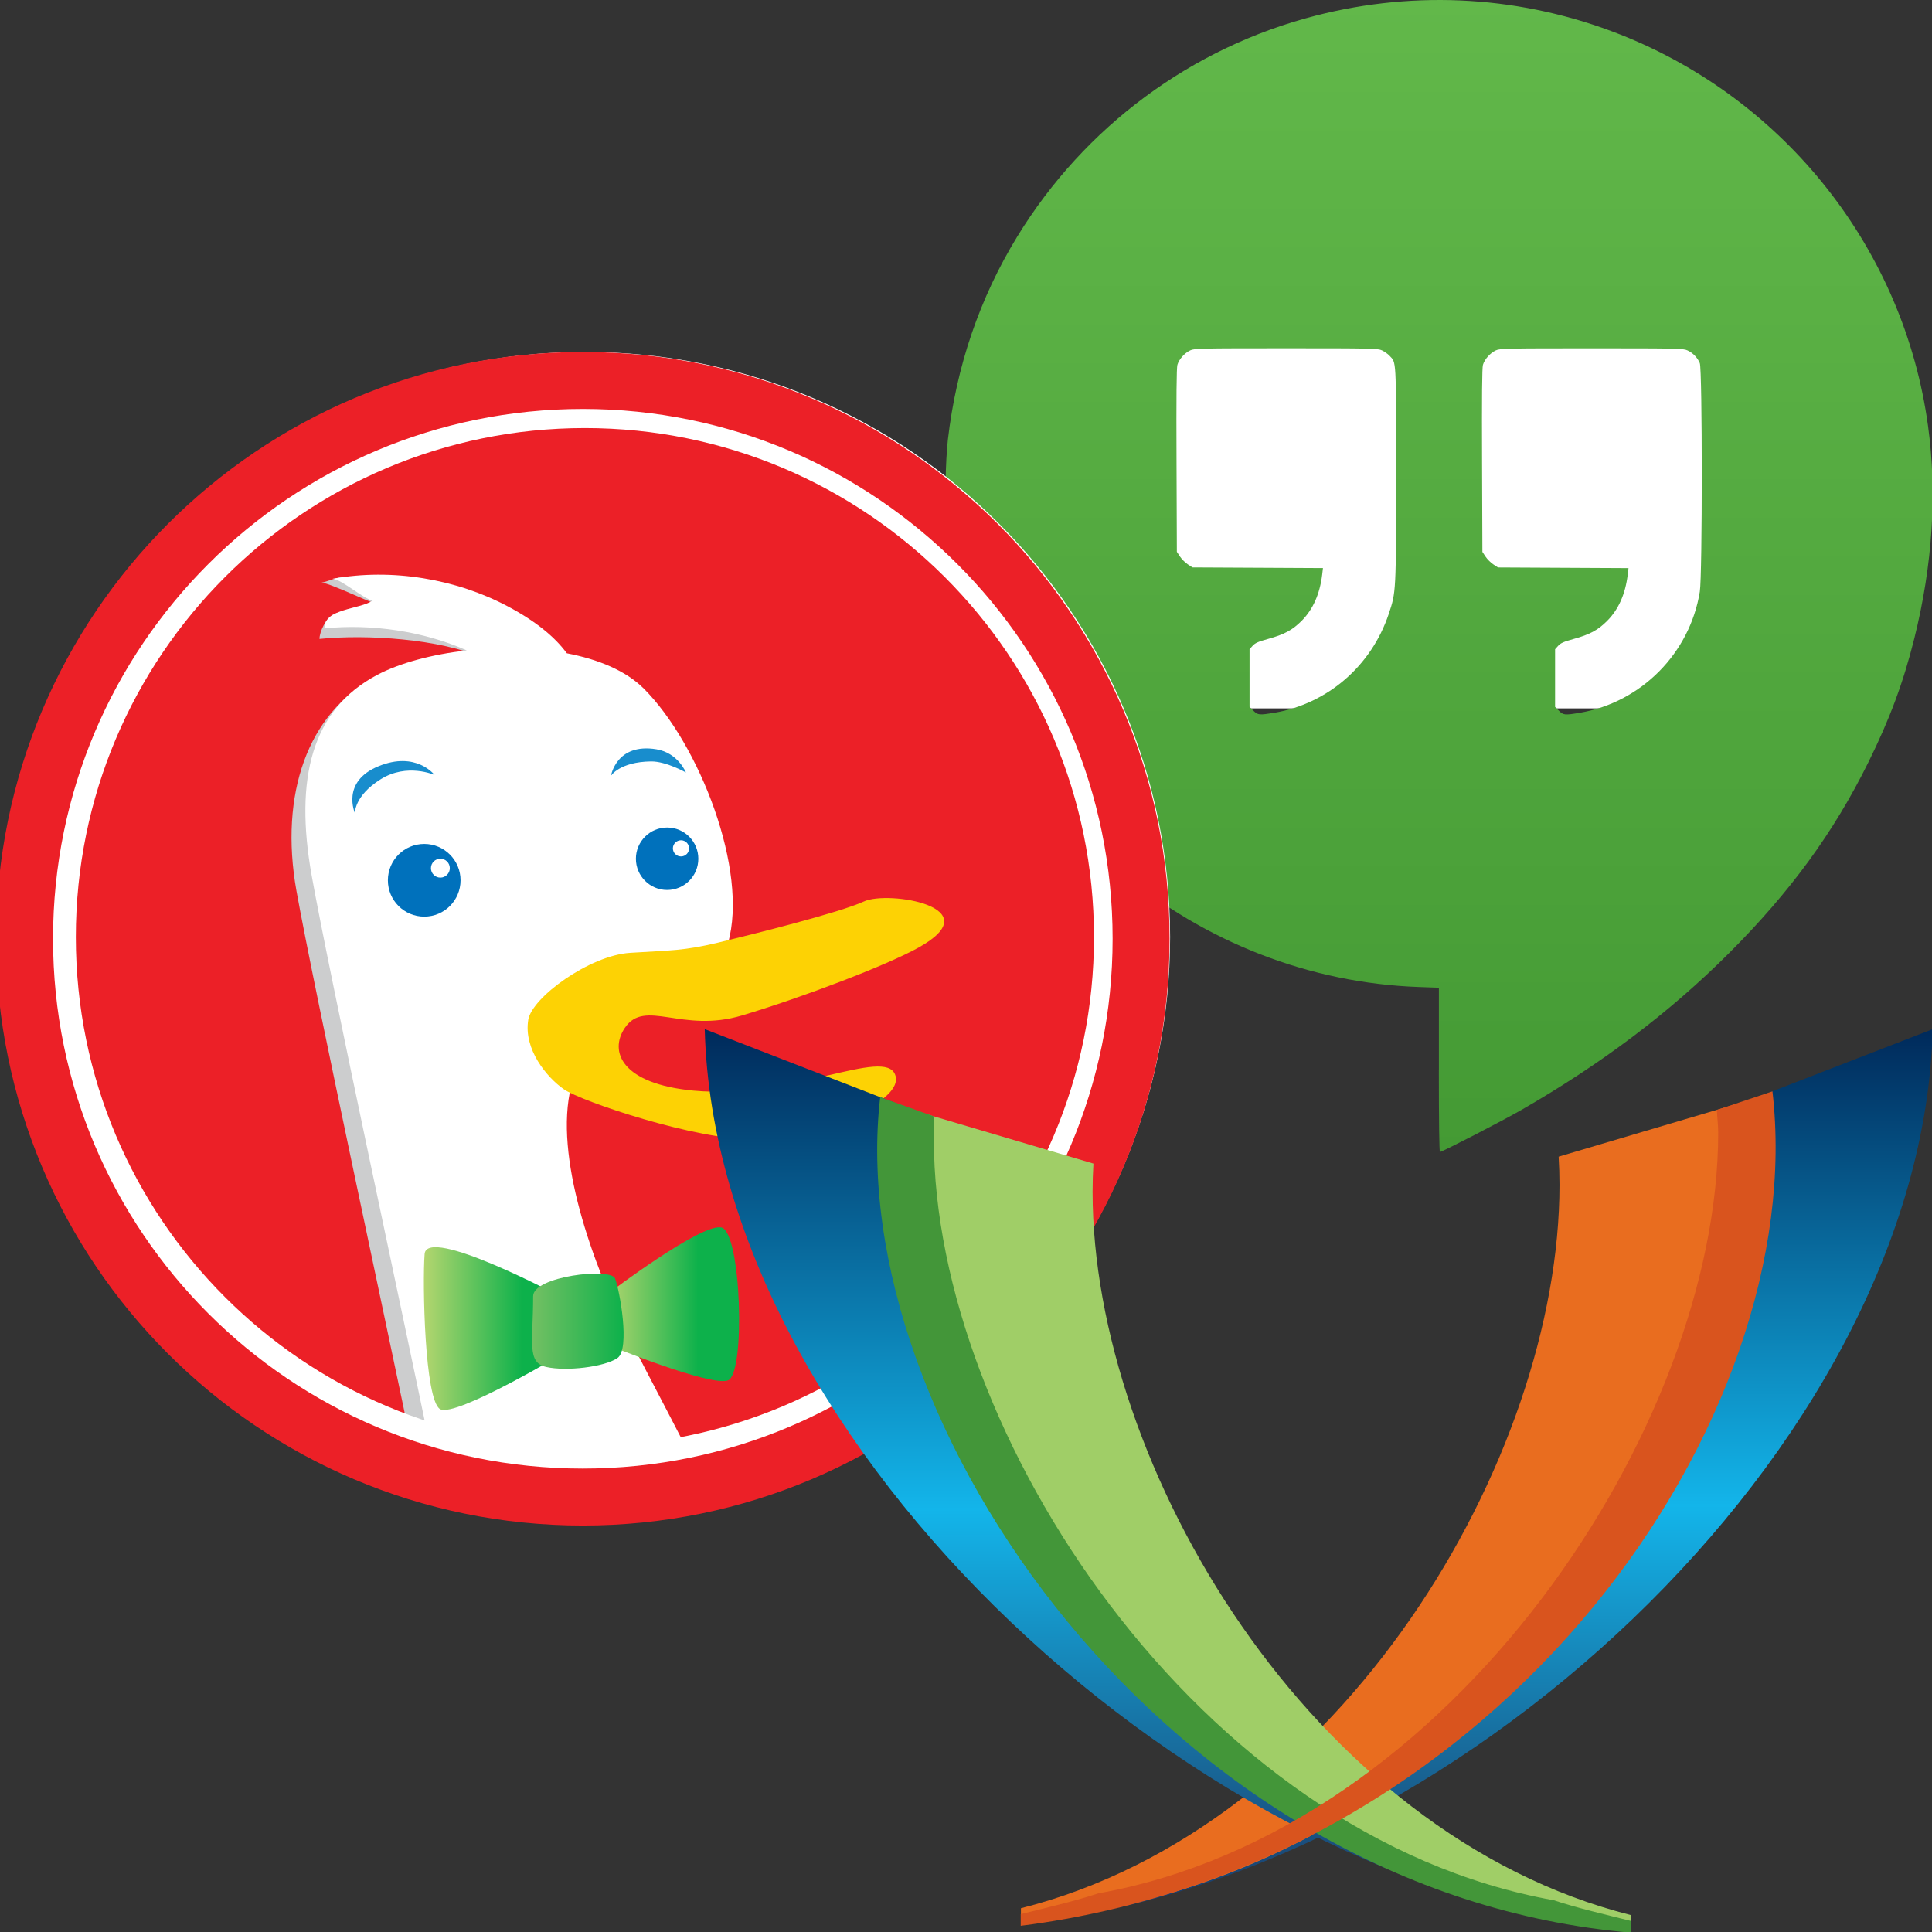 <?xml version="1.0" encoding="UTF-8" standalone="no"?>
<!-- Created with Inkscape (http://www.inkscape.org/) -->

<svg
   xmlns:dc="http://purl.org/dc/elements/1.1/"
   xmlns:cc="http://creativecommons.org/ns#"
   xmlns:rdf="http://www.w3.org/1999/02/22-rdf-syntax-ns#"
   xmlns:svg="http://www.w3.org/2000/svg"
   xmlns="http://www.w3.org/2000/svg"
   xmlns:xlink="http://www.w3.org/1999/xlink"
   xmlns:sodipodi="http://sodipodi.sourceforge.net/DTD/sodipodi-0.dtd"
   xmlns:inkscape="http://www.inkscape.org/namespaces/inkscape"
   version="1.1"
   width="48"
   height="48"
   id="svg4528"
   inkscape:version="0.48.4 r9939"
   sodipodi:docname="protocols.svg"
   inkscape:export-filename="/home/adansdpc/Imágenes/Waalt/Chat/gmailxmpp.png"
   inkscape:export-xdpi="90"
   inkscape:export-ydpi="90">
  <rect width="100%" height="100%" fill="#333333" stroke="none"/>
  <sodipodi:namedview
     pagecolor="#ffffff"
     bordercolor="#666666"
     borderopacity="1"
     objecttolerance="10"
     gridtolerance="10"
     guidetolerance="10"
     inkscape:pageopacity="0"
     inkscape:pageshadow="2"
     inkscape:window-width="2560"
     inkscape:window-height="1391"
     id="namedview23"
     showgrid="false"
     inkscape:snap-global="true"
     inkscape:snap-page="true"
     inkscape:snap-bbox="true"
     inkscape:bbox-paths="true"
     inkscape:bbox-nodes="true"
     inkscape:snap-bbox-edge-midpoints="true"
     inkscape:zoom="1.22"
     inkscape:cx="45.233085"
     inkscape:cy="18.650792"
     inkscape:window-x="0"
     inkscape:window-y="25"
     inkscape:window-maximized="1"
     inkscape:current-layer="svg4528" />
  <defs
     id="defs4530">
    <linearGradient
       x1="-1807.2"
       y1="125.86"
       x2="-1807.2"
       y2="0"
       id="SVGID_1_-0"
       gradientUnits="userSpaceOnUse"
       gradientTransform="translate(1916,0)">
      <stop
         id="stop4302-3"
         style="stop-color:#1b3967;stop-opacity:1"
         offset="0.011" />
      <stop
         id="stop4304-4"
         style="stop-color:#13b5ea;stop-opacity:1"
         offset="0.467" />
      <stop
         id="stop4306-7"
         style="stop-color:#002b5c;stop-opacity:1"
         offset="0.994" />
    </linearGradient>
    <linearGradient
       x1="-1073.2"
       y1="126.85"
       x2="-1073.2"
       y2="1.279e-13"
       id="SVGID_2_-1"
       gradientUnits="userSpaceOnUse"
       gradientTransform="matrix(-1,0,0,1,-1008.2,0)">
      <stop
         id="stop4313-6"
         style="stop-color:#1b3967;stop-opacity:1"
         offset="0.011" />
      <stop
         id="stop4315-2"
         style="stop-color:#13b5ea;stop-opacity:1"
         offset="0.467" />
      <stop
         id="stop4317-5"
         style="stop-color:#002b5c;stop-opacity:1"
         offset="0.994" />
    </linearGradient>
    <linearGradient
       inkscape:collect="always"
       xlink:href="#SVGID_1_-0-1"
       id="linearGradient4944"
       gradientUnits="userSpaceOnUse"
       gradientTransform="translate(1916,0)"
       x1="-1807.2"
       y1="125.86"
       x2="-1807.2"
       y2="0" />
    <linearGradient
       id="SVGID_1_-0-1"
       y2="0"
       gradientUnits="userSpaceOnUse"
       x2="-1807.2"
       gradientTransform="translate(1916,0)"
       y1="125.86"
       x1="-1807.2">
      <stop
         stop-color="#1b3967"
         offset=".011"
         id="stop4302-3-4" />
      <stop
         stop-color="#13b5ea"
         offset=".467"
         id="stop4304-4-0" />
      <stop
         stop-color="#002b5c"
         offset=".995"
         id="stop4306-7-6" />
    </linearGradient>
    <linearGradient
       inkscape:collect="always"
       xlink:href="#SVGID_2_-1-0"
       id="linearGradient4946"
       gradientUnits="userSpaceOnUse"
       gradientTransform="matrix(-1,0,0,1,-1008.2,0)"
       x1="-1073.2"
       y1="126.85"
       x2="-1073.2"
       y2="1.279e-13" />
    <linearGradient
       id="SVGID_2_-1-0"
       y2="1.279e-13"
       gradientUnits="userSpaceOnUse"
       x2="-1073.2"
       gradientTransform="matrix(-1,0,0,1,-1008.2,0)"
       y1="126.85"
       x1="-1073.2">
      <stop
         stop-color="#1b3967"
         offset=".011"
         id="stop4313-6-0" />
      <stop
         stop-color="#13b5ea"
         offset=".467"
         id="stop4315-2-1" />
      <stop
         stop-color="#002b5c"
         offset=".995"
         id="stop4317-5-9" />
    </linearGradient>
    <linearGradient
       inkscape:collect="always"
       xlink:href="#linearGradient4920"
       id="linearGradient4941"
       gradientUnits="userSpaceOnUse"
       gradientTransform="matrix(0.06,0,0,0.06,572.364,174.868)"
       x1="1316.665"
       y1="231.071"
       x2="1316.665"
       y2="-231.952" />
    <linearGradient
       inkscape:collect="always"
       id="linearGradient4920">
      <stop
         style="stop-color:#449a34;stop-opacity:1;"
         offset="0"
         id="stop4922" />
      <stop
         style="stop-color:#62b84a;stop-opacity:1"
         offset="1"
         id="stop4924" />
    </linearGradient>
    <linearGradient
       y2="-231.952"
       x2="1316.665"
       y1="231.071"
       x1="1316.665"
       gradientTransform="matrix(0.06,0,0,0.06,572.364,174.868)"
       gradientUnits="userSpaceOnUse"
       id="linearGradient5004"
       xlink:href="#linearGradient4920"
       inkscape:collect="always" />
    <linearGradient
       y2="-231.952"
       x2="1316.665"
       y1="231.071"
       x1="1316.665"
       gradientTransform="matrix(0.06,0,0,0.06,-42.219,13.812)"
       gradientUnits="userSpaceOnUse"
       id="linearGradient24641"
       xlink:href="#linearGradient4920-2"
       inkscape:collect="always" />
    <linearGradient
       inkscape:collect="always"
       id="linearGradient4920-2">
      <stop
         style="stop-color:#449a34;stop-opacity:1;"
         offset="0"
         id="stop4922-7" />
      <stop
         style="stop-color:#62b84a;stop-opacity:1"
         offset="1"
         id="stop4924-6" />
    </linearGradient>
    <clipPath
       id="clipPath26-4-2">
      <path
         d="m 200.978,431.179 c 0,83.87 67.976,151.846 151.846,151.846 83.864,0 151.867,-67.976 151.867,-151.846 0,-83.857 -68.003,-151.847 -151.867,-151.847 -83.87,0 -151.846,67.99 -151.846,151.847"
         id="path28-5-3"
         inkscape:connector-curvature="0" />
    </clipPath>
    <clipPath
       id="clipPath54-3-1">
      <path
         d="m 347.15,332.338 c 0,0 -36.141,19.277 -36.743,11.457 -0.608,-7.834 0,-39.758 4.211,-42.178 4.225,-2.406 34.344,15.661 34.344,15.661 l -1.812,15.06 z"
         id="path56-2-6"
         inkscape:connector-curvature="0" />
    </clipPath>
    <linearGradient
       inkscape:collect="always"
       xlink:href="#linearGradient62-5-2"
       id="linearGradient3047-6-3"
       gradientUnits="userSpaceOnUse"
       gradientTransform="matrix(38.755,0,0,-38.755,310.207,323.529)"
       spreadMethod="pad"
       x1="0"
       y1="0"
       x2="1"
       y2="0" />
    <linearGradient
       x1="0"
       y1="0"
       x2="1"
       y2="0"
       id="linearGradient62-5-2"
       gradientUnits="userSpaceOnUse"
       gradientTransform="matrix(38.755,0,0,-38.755,310.207,323.529)"
       spreadMethod="pad">
      <stop
         id="stop64-2-5"
         style="stop-color:#b4d66f;stop-opacity:1"
         offset="0" />
      <stop
         id="stop66-1-6"
         style="stop-color:#0db14b;stop-opacity:1"
         offset="0.691" />
      <stop
         id="stop68-3-3"
         style="stop-color:#0db14b;stop-opacity:1"
         offset="0.691" />
      <stop
         id="stop70-0-0"
         style="stop-color:#0db14b;stop-opacity:1"
         offset="1" />
    </linearGradient>
    <clipPath
       id="clipPath78-8-3">
      <path
         d="m 361.007,333.555 c 0,0 24.705,18.675 30.126,17.472 5.421,-1.216 6.624,-39.764 1.798,-41.589 -4.82,-1.792 -33.086,9.789 -33.086,9.789 l 1.162,14.328 z"
         id="path80-2-5"
         inkscape:connector-curvature="0" />
    </clipPath>
    <linearGradient
       inkscape:collect="always"
       xlink:href="#linearGradient86-6-2"
       id="linearGradient3049-4-7"
       gradientUnits="userSpaceOnUse"
       gradientTransform="matrix(36.111,0,0,-36.111,359.845,330.166)"
       spreadMethod="pad"
       x1="0"
       y1="0"
       x2="1"
       y2="0" />
    <linearGradient
       x1="0"
       y1="0"
       x2="1"
       y2="0"
       id="linearGradient86-6-2"
       gradientUnits="userSpaceOnUse"
       gradientTransform="matrix(36.111,0,0,-36.111,359.845,330.166)"
       spreadMethod="pad">
      <stop
         id="stop88-3-3"
         style="stop-color:#b4d66f;stop-opacity:1"
         offset="0" />
      <stop
         id="stop90-8-1"
         style="stop-color:#0db14b;stop-opacity:1"
         offset="0.691" />
      <stop
         id="stop92-8-1"
         style="stop-color:#0db14b;stop-opacity:1"
         offset="0.691" />
      <stop
         id="stop94-8-1"
         style="stop-color:#0db14b;stop-opacity:1"
         offset="1" />
    </linearGradient>
    <clipPath
       id="clipPath102-4-3">
      <path
         d="m 339.925,332.338 c 0,-12.64 -1.805,-18.074 3.616,-19.271 5.421,-1.21 15.654,0 19.277,2.407 3.61,2.413 0.595,18.669 -0.608,21.697 -1.203,3.001 -22.285,0.588 -22.285,-4.833"
         id="path104-0-4"
         inkscape:connector-curvature="0" />
    </clipPath>
    <linearGradient
       inkscape:collect="always"
       xlink:href="#linearGradient110-9-7"
       id="linearGradient3051-1-9"
       gradientUnits="userSpaceOnUse"
       gradientTransform="matrix(24.898,0,0,-24.898,339.637,325.534)"
       spreadMethod="pad"
       x1="0"
       y1="0"
       x2="1"
       y2="0" />
    <linearGradient
       x1="0"
       y1="0"
       x2="1"
       y2="0"
       id="linearGradient110-9-7"
       gradientUnits="userSpaceOnUse"
       gradientTransform="matrix(24.898,0,0,-24.898,339.637,325.534)"
       spreadMethod="pad">
      <stop
         id="stop112-6-8"
         style="stop-color:#73c063;stop-opacity:1"
         offset="0" />
      <stop
         id="stop114-9-4"
         style="stop-color:#0db14b;stop-opacity:1"
         offset="1" />
    </linearGradient>
    <linearGradient
       inkscape:collect="always"
       xlink:href="#SVGID_1_-0-1-0"
       id="linearGradient3069-6"
       gradientUnits="userSpaceOnUse"
       gradientTransform="translate(1916,0)"
       x1="-1807.2"
       y1="125.86"
       x2="-1807.2"
       y2="0" />
    <linearGradient
       id="SVGID_1_-0-1-0"
       y2="0"
       gradientUnits="userSpaceOnUse"
       x2="-1807.2"
       gradientTransform="translate(1916,0)"
       y1="125.86"
       x1="-1807.2">
      <stop
         stop-color="#1b3967"
         offset=".011"
         id="stop4302-3-4-9" />
      <stop
         stop-color="#13b5ea"
         offset=".467"
         id="stop4304-4-0-2" />
      <stop
         stop-color="#002b5c"
         offset=".995"
         id="stop4306-7-6-1" />
    </linearGradient>
    <linearGradient
       inkscape:collect="always"
       xlink:href="#SVGID_2_-1-0-5"
       id="linearGradient3071-3"
       gradientUnits="userSpaceOnUse"
       gradientTransform="matrix(-1,0,0,1,-1008.2,0)"
       x1="-1073.2"
       y1="126.85"
       x2="-1073.2"
       y2="1.279e-13" />
    <linearGradient
       id="SVGID_2_-1-0-5"
       y2="1.279e-13"
       gradientUnits="userSpaceOnUse"
       x2="-1073.2"
       gradientTransform="matrix(-1,0,0,1,-1008.2,0)"
       y1="126.85"
       x1="-1073.2">
      <stop
         stop-color="#1b3967"
         offset=".011"
         id="stop4313-6-0-0" />
      <stop
         stop-color="#13b5ea"
         offset=".467"
         id="stop4315-2-1-7" />
      <stop
         stop-color="#002b5c"
         offset=".995"
         id="stop4317-5-9-9" />
    </linearGradient>
  </defs>
  <g
     transform="matrix(1.038,0,0,1.038,-1.808,-1.808)"
     id="g24448">
    <g
       id="g24637"
       transform="translate(2.9224076e-7,1.742)">
      <rect
         y="5.583"
         x="27.189"
         height="11.372"
         width="15.72"
         id="rect4928-5"
         style="fill:#ffffff;fill-opacity:1;stroke:none" />
      <path
         inkscape:connector-curvature="0"
         id="path4912-7"
         d="m 36.182,25.606 0,-1.965 -0.479,-0.017 c -2.601,-0.092 -5.11,-1.064 -7.143,-2.767 -0.343,-0.287 -0.999,-0.934 -1.302,-1.285 -1.695,-1.959 -2.68,-4.339 -2.869,-6.934 -0.039,-0.529 -0.018,-1.611 0.041,-2.118 0.204,-1.755 0.763,-3.393 1.659,-4.856 1.611,-2.633 4.173,-4.53 7.145,-5.29 2.432,-0.623 4.965,-0.465 7.291,0.453 3.963,1.565 6.788,5.155 7.364,9.362 0.221,1.614 0.11,3.336 -0.328,5.094 -0.261,1.049 -0.589,1.931 -1.102,2.968 -0.829,1.676 -1.869,3.1 -3.33,4.56 -1.416,1.415 -3.044,2.645 -4.965,3.751 -0.447,0.258 -1.905,1.01 -1.957,1.01 -0.016,0 -0.026,-0.723 -0.026,-1.965 z m -3.937,-8.546 c 1.277,-0.219 2.32,-1.121 2.737,-2.367 0.175,-0.525 0.175,-0.511 0.175,-3.344 0,-2.798 0.008,-2.66 -0.157,-2.835 -0.04,-0.043 -0.121,-0.1 -0.181,-0.128 -0.102,-0.047 -0.223,-0.05 -2.293,-0.05 -2.056,0 -2.192,0.003 -2.293,0.049 -0.135,0.061 -0.272,0.214 -0.31,0.347 -0.021,0.071 -0.027,0.763 -0.021,2.289 l 0.008,2.187 0.074,0.112 c 0.041,0.062 0.125,0.146 0.187,0.187 l 0.112,0.074 1.562,0.008 1.562,0.008 -0.018,0.154 c -0.057,0.469 -0.222,0.839 -0.497,1.113 -0.217,0.217 -0.412,0.322 -0.797,0.428 -0.239,0.066 -0.311,0.098 -0.371,0.164 l -0.074,0.082 0,0.69 0,0.69 0.092,0.092 c 0.107,0.107 0.141,0.11 0.504,0.048 z m 7.312,0 c 1.47,-0.252 2.631,-1.424 2.87,-2.897 0.063,-0.387 0.062,-5.321 0,-5.471 -0.056,-0.133 -0.163,-0.244 -0.295,-0.305 -0.102,-0.047 -0.223,-0.05 -2.293,-0.05 -2.056,0 -2.192,0.003 -2.293,0.049 -0.135,0.061 -0.272,0.214 -0.31,0.347 -0.021,0.071 -0.027,0.763 -0.021,2.289 l 0.008,2.187 0.074,0.112 c 0.041,0.062 0.125,0.146 0.187,0.187 l 0.112,0.074 1.562,0.008 1.562,0.008 -0.018,0.154 c -0.057,0.469 -0.222,0.839 -0.497,1.113 -0.217,0.217 -0.412,0.322 -0.797,0.428 -0.239,0.066 -0.311,0.098 -0.371,0.164 l -0.074,0.082 0,0.69 0,0.69 0.092,0.092 c 0.107,0.107 0.141,0.11 0.504,0.048 z"
         style="fill:url(#linearGradient24641);fill-opacity:1" />
    </g>
    <g
       id="g23612"
       style="display:inline"
       transform="matrix(0.088,0,0,-0.088,-15.411,62.012)">
      <path
         inkscape:connector-curvature="0"
         style="fill:#ec2027;fill-opacity:1;fill-rule:nonzero;stroke:none"
         id="path20"
         d="m 200.978,431.179 c 0,83.87 67.976,151.846 151.846,151.846 83.864,0 151.867,-67.976 151.867,-151.846 0,-83.857 -68.003,-151.847 -151.867,-151.847 -83.87,0 -151.846,67.99 -151.846,151.847" />
      <g
         id="g22">
        <g
           id="g24"
           clip-path="url(#clipPath26-4-2)">
          <path
             inkscape:connector-curvature="0"
             style="fill:#cccdce;fill-opacity:1;fill-rule:nonzero;stroke:none"
             id="path30"
             d="m 404.477,225.273 c -4.704,21.616 -31.999,70.561 -42.349,91.26 -10.343,20.699 -20.706,49.875 -15.996,68.701 0.847,3.418 -8.969,29.511 -6.139,31.35 21.957,14.335 27.754,-1.559 36.552,4.867 4.539,3.322 10.664,-2.734 12.25,2.762 5.64,19.756 -7.848,54.182 -22.894,69.234 -4.908,4.908 -12.448,7.985 -20.959,9.625 -3.26,4.471 -8.531,8.764 -15.996,12.729 -8.34,4.429 -26.427,10.281 -35.82,11.84 -6.494,1.066 -7.957,-0.752 -10.732,-1.21 2.584,-0.226 14.868,-6.296 17.267,-6.652 -2.399,-1.613 -9.427,0.075 -13.904,-1.934 -2.263,-1.019 -3.951,-4.902 -3.938,-6.734 12.825,1.292 32.827,0.035 44.639,-5.222 -9.406,-1.067 -23.7,-2.256 -29.853,-5.496 -17.876,-9.42 -25.757,-31.412 -21.061,-57.764 4.717,-26.339 25.416,-122.322 32.006,-154.315 6.59,-32.005 -14.123,-52.698 -27.289,-58.337 l 14.123,-0.951 -4.717,-10.356 c 16.939,-1.873 35.759,3.76 35.759,3.76 -3.767,-10.343 -29.169,-14.117 -29.169,-14.117 0,0 12.236,-3.752 31.992,3.774 19.756,7.526 31.985,12.229 31.985,12.229 l 9.42,-24.459 17.883,17.87 7.526,-18.82 c 0,0 14.11,4.71 9.414,26.366" />
          <path
             inkscape:connector-curvature="0"
             style="fill:#ffffff;fill-opacity:1;fill-rule:nonzero;stroke:none"
             id="path32"
             d="m 408.605,229.396 c -4.696,21.635 -31.992,70.581 -42.348,91.28 -10.35,20.699 -20.699,49.875 -15.996,68.687 0.861,3.418 0.882,17.405 3.718,19.264 21.958,14.335 20.399,0.478 29.197,6.904 4.539,3.309 8.169,7.315 9.748,12.818 5.653,19.762 -7.834,54.181 -22.894,69.241 -4.901,4.901 -12.434,7.984 -20.938,9.611 -3.281,4.485 -8.552,8.778 -16.017,12.742 -14.068,7.479 -31.513,10.459 -47.667,7.527 2.584,-0.24 8.497,-5.578 10.883,-5.934 -3.609,-2.44 -13.193,-2.126 -13.132,-7.554 12.831,1.279 26.893,-0.752 38.719,-6.002 -9.406,-1.066 -18.156,-3.39 -24.309,-6.63 -17.882,-9.407 -22.586,-28.226 -17.882,-54.585 4.703,-26.353 25.416,-122.329 31.992,-154.322 6.583,-31.992 -14.11,-52.691 -27.289,-58.338 l 14.123,-0.936 -4.703,-10.37 c 16.925,-1.866 35.758,3.773 35.758,3.773 -3.766,-10.363 -29.182,-14.109 -29.182,-14.109 0,0 12.236,-3.774 32.006,3.773 19.762,7.52 31.992,12.216 31.992,12.216 l 9.406,-24.459 17.876,17.876 7.54,-18.819 c 0,0 14.109,4.71 9.399,26.346" />
          <path
             inkscape:connector-curvature="0"
             style="fill:#0071bc;fill-opacity:1;fill-rule:nonzero;stroke:none"
             id="path34"
             d="m 300.42,445.459 c 0,5.455 4.423,9.885 9.892,9.885 5.455,0 9.871,-4.43 9.871,-9.885 0,-5.469 -4.416,-9.885 -9.871,-9.885 -5.469,0 -9.892,4.416 -9.892,9.885" />
          <path
             inkscape:connector-curvature="0"
             style="fill:#ffffff;fill-opacity:1;fill-rule:nonzero;stroke:none"
             id="path36"
             d="m 312.13,448.754 c 0,1.422 1.148,2.57 2.563,2.57 1.415,0 2.571,-1.148 2.571,-2.57 0,-1.415 -1.156,-2.57 -2.571,-2.57 -1.415,0 -2.563,1.155 -2.563,2.57" />
          <path
             inkscape:connector-curvature="0"
             style="fill:#0071bc;fill-opacity:1;fill-rule:nonzero;stroke:none"
             id="path38"
             d="m 367.877,451.324 c 0,4.676 3.808,8.484 8.49,8.484 4.696,0 8.49,-3.808 8.49,-8.484 0,-4.703 -3.794,-8.504 -8.49,-8.504 -4.682,0 -8.49,3.801 -8.49,8.504" />
          <path
             inkscape:connector-curvature="0"
             style="fill:#ffffff;fill-opacity:1;fill-rule:nonzero;stroke:none"
             id="path40"
             d="m 377.939,454.141 c 0,1.216 0.992,2.201 2.202,2.201 1.223,0 2.194,-0.985 2.194,-2.201 0,-1.217 -0.971,-2.195 -2.194,-2.195 -1.21,0 -2.202,0.978 -2.202,2.195" />
          <path
             inkscape:connector-curvature="0"
             style="fill:#188dcd;fill-opacity:1;fill-rule:nonzero;stroke:none"
             id="path42"
             d="m 313.114,474.102 c 0,0 -7.451,3.363 -14.683,-1.183 -7.233,-4.546 -6.973,-9.201 -6.973,-9.201 0,0 -3.842,8.572 6.412,12.762 10.254,4.211 15.244,-2.378 15.244,-2.378" />
          <path
             inkscape:connector-curvature="0"
             style="fill:#188dcd;fill-opacity:1;fill-rule:nonzero;stroke:none"
             id="path44"
             d="m 381.48,474.771 c 0,0 -5.352,3.063 -9.501,3.015 -8.539,-0.116 -10.87,-3.89 -10.87,-3.89 0,0 1.436,8.99 12.36,7.192 5.906,-0.984 8.011,-6.317 8.011,-6.317" />
        </g>
      </g>
      <path
         inkscape:connector-curvature="0"
         style="fill:none;stroke:#ffffff;stroke-width:20.708;stroke-linecap:butt;stroke-linejoin:miter;stroke-miterlimit:4;stroke-opacity:1;stroke-dasharray:none"
         id="path46"
         d="m 205.192,430.01 c 0,82.195 66.62,148.804 148.808,148.804 82.188,0 148.825,-66.609 148.825,-148.804 0,-82.182 -66.637,-148.819 -148.825,-148.819 -82.188,0 -148.808,66.637 -148.808,148.819 z" />
      <path
         inkscape:connector-curvature="0"
         style="fill:#fdd204;fill-opacity:1;fill-rule:nonzero;stroke:none"
         id="path48"
         d="m 338.599,407.52 c 0.998,6.056 16.652,17.513 27.733,18.21 11.102,0.698 14.561,0.541 23.823,2.755 9.263,2.215 33.141,8.162 39.751,11.218 6.617,3.049 34.638,-1.517 14.882,-12.53 -8.552,-4.785 -31.589,-13.569 -48.043,-18.478 -16.447,-4.922 -26.414,4.703 -31.883,-3.39 -4.341,-6.426 -0.882,-15.231 18.758,-17.063 26.537,-2.454 51.981,11.949 54.783,4.3 2.817,-7.649 -22.811,-17.206 -38.404,-17.514 -15.586,-0.294 -47.011,10.302 -51.707,13.583 -4.71,3.282 -11.006,10.924 -9.693,18.909" />
      <g
         id="g50">
        <g
           id="g52"
           clip-path="url(#clipPath54-3-1)">
          <g
             id="g58">
            <g
               id="g60">
              <path
                 inkscape:connector-curvature="0"
                 style="fill:url(#linearGradient3047-6-3);stroke:none"
                 id="path72"
                 d="m 347.15,332.338 c 0,0 -36.141,19.277 -36.743,11.457 -0.608,-7.834 0,-39.758 4.211,-42.178 4.225,-2.406 34.344,15.661 34.344,15.661 l -1.812,15.06 z" />
            </g>
          </g>
        </g>
      </g>
      <g
         id="g74">
        <g
           id="g76"
           clip-path="url(#clipPath78-8-3)">
          <g
             id="g82">
            <g
               id="g84">
              <path
                 inkscape:connector-curvature="0"
                 style="fill:url(#linearGradient3049-4-7);stroke:none"
                 id="path96"
                 d="m 361.007,333.555 c 0,0 24.705,18.675 30.126,17.472 5.421,-1.216 6.624,-39.764 1.798,-41.589 -4.82,-1.792 -33.086,9.789 -33.086,9.789 l 1.162,14.328 z" />
            </g>
          </g>
        </g>
      </g>
      <g
         id="g98">
        <g
           id="g100"
           clip-path="url(#clipPath102-4-3)">
          <g
             id="g106">
            <g
               id="g108">
              <path
                 inkscape:connector-curvature="0"
                 style="fill:url(#linearGradient3051-1-9);stroke:none"
                 id="path116"
                 d="m 339.925,332.338 c 0,-12.64 -1.805,-18.074 3.616,-19.271 5.421,-1.21 15.654,0 19.277,2.407 3.61,2.413 0.595,18.669 -0.608,21.697 -1.203,3.001 -22.285,0.588 -22.285,-4.833" />
            </g>
          </g>
        </g>
      </g>
      <path
         inkscape:connector-curvature="0"
         style="fill:none;stroke:#ec2027;stroke-width:15.496;stroke-linecap:butt;stroke-linejoin:miter;stroke-miterlimit:4;stroke-opacity:1;stroke-dasharray:none"
         id="path118"
         d="m 201.596,429.552 c 0,83.87 67.987,151.853 151.843,151.853 83.857,0 151.847,-67.983 151.847,-151.853 0,-83.864 -67.99,-151.847 -151.847,-151.847 -83.856,0 -151.843,67.983 -151.843,151.847 z" />
    </g>
    <g
       transform="matrix(0.17,0,0,0.17,18.609,26.374)"
       id="g4341-8-4-2">
      <path
         style="fill:url(#linearGradient3069-6)"
         inkscape:connector-curvature="0"
         id="path4308-2-1-4"
         d="m 136.29,14.189 c 0.077,1.313 -1.786,0.968 -1.786,2.293 0,38.551 -44.72,96.831 -89.847,108.19 v 1.182 c 59.957,-5.51 126.73,-66.8 128.24,-125.85 l -36.6,14.189 z" />
      <path
         style="fill:#e96d1f"
         inkscape:connector-curvature="0"
         id="path4310-5-2-3"
         d="m 120.23,17.96 c 0.077,1.313 0.121,2.633 0.121,3.958 0,38.551 -30.7,90.497 -75.827,101.86 v 1.637 c 59.065,-3.823 105.81,-63.023 105.81,-109.2 0,-2.375 -0.125,-4.729 -0.371,-7.056 l -29.73,8.796 z" />
      <path
         style="fill:url(#linearGradient3071-3)"
         inkscape:connector-curvature="0"
         id="path4319-6-8-0"
         d="m 36.599,14.189 c -0.077,1.313 1.787,0.968 1.787,2.293 0,38.551 46.558,97.366 91.688,108.73 v 1.639 C 70.121,121.331 1.514,59.051 0.004,0.001 L 36.603,14.19 z" />
      <path
         style="fill:#a0ce67"
         inkscape:connector-curvature="0"
         id="path4321-1-5-4"
         d="m 54.731,18.932 c -0.076,1.313 -0.12,2.63 -0.12,3.957 0,38.551 30.699,90.497 75.827,101.86 v 1.639 c -59.044,-2.79 -105.81,-63.024 -105.81,-109.2 0,-2.375 0.128,-4.729 0.371,-7.056 l 29.73,8.798 z" />
      <path
         style="fill:#439639"
         inkscape:connector-curvature="0"
         id="path4323-1-1-0"
         d="m 24.713,9.583 7.617,2.722 c -0.041,0.962 -0.066,2.254 -0.066,3.225 0,41.219 37.271,98.204 87.272,107.12 3.245,1.088 7.538,2.077 10.932,2.931 v 1.638 C 65.214,121.659 19.368,55.353 24.708,9.579 z" />
      <path
         style="fill:#d9541e"
         inkscape:connector-curvature="0"
         id="path4325-4-9-3"
         d="m 150.34,8.76 -7.833,2.625 c 0.041,0.963 0.191,2.203 0.191,3.173 0,41.219 -37.272,98.205 -87.274,107.12 -3.243,1.089 -7.538,2.077 -10.93,2.932 v 1.639 c 68.344,-8.66 111.18,-71.719 105.84,-117.49 z" />
    </g>
  </g>
</svg>
